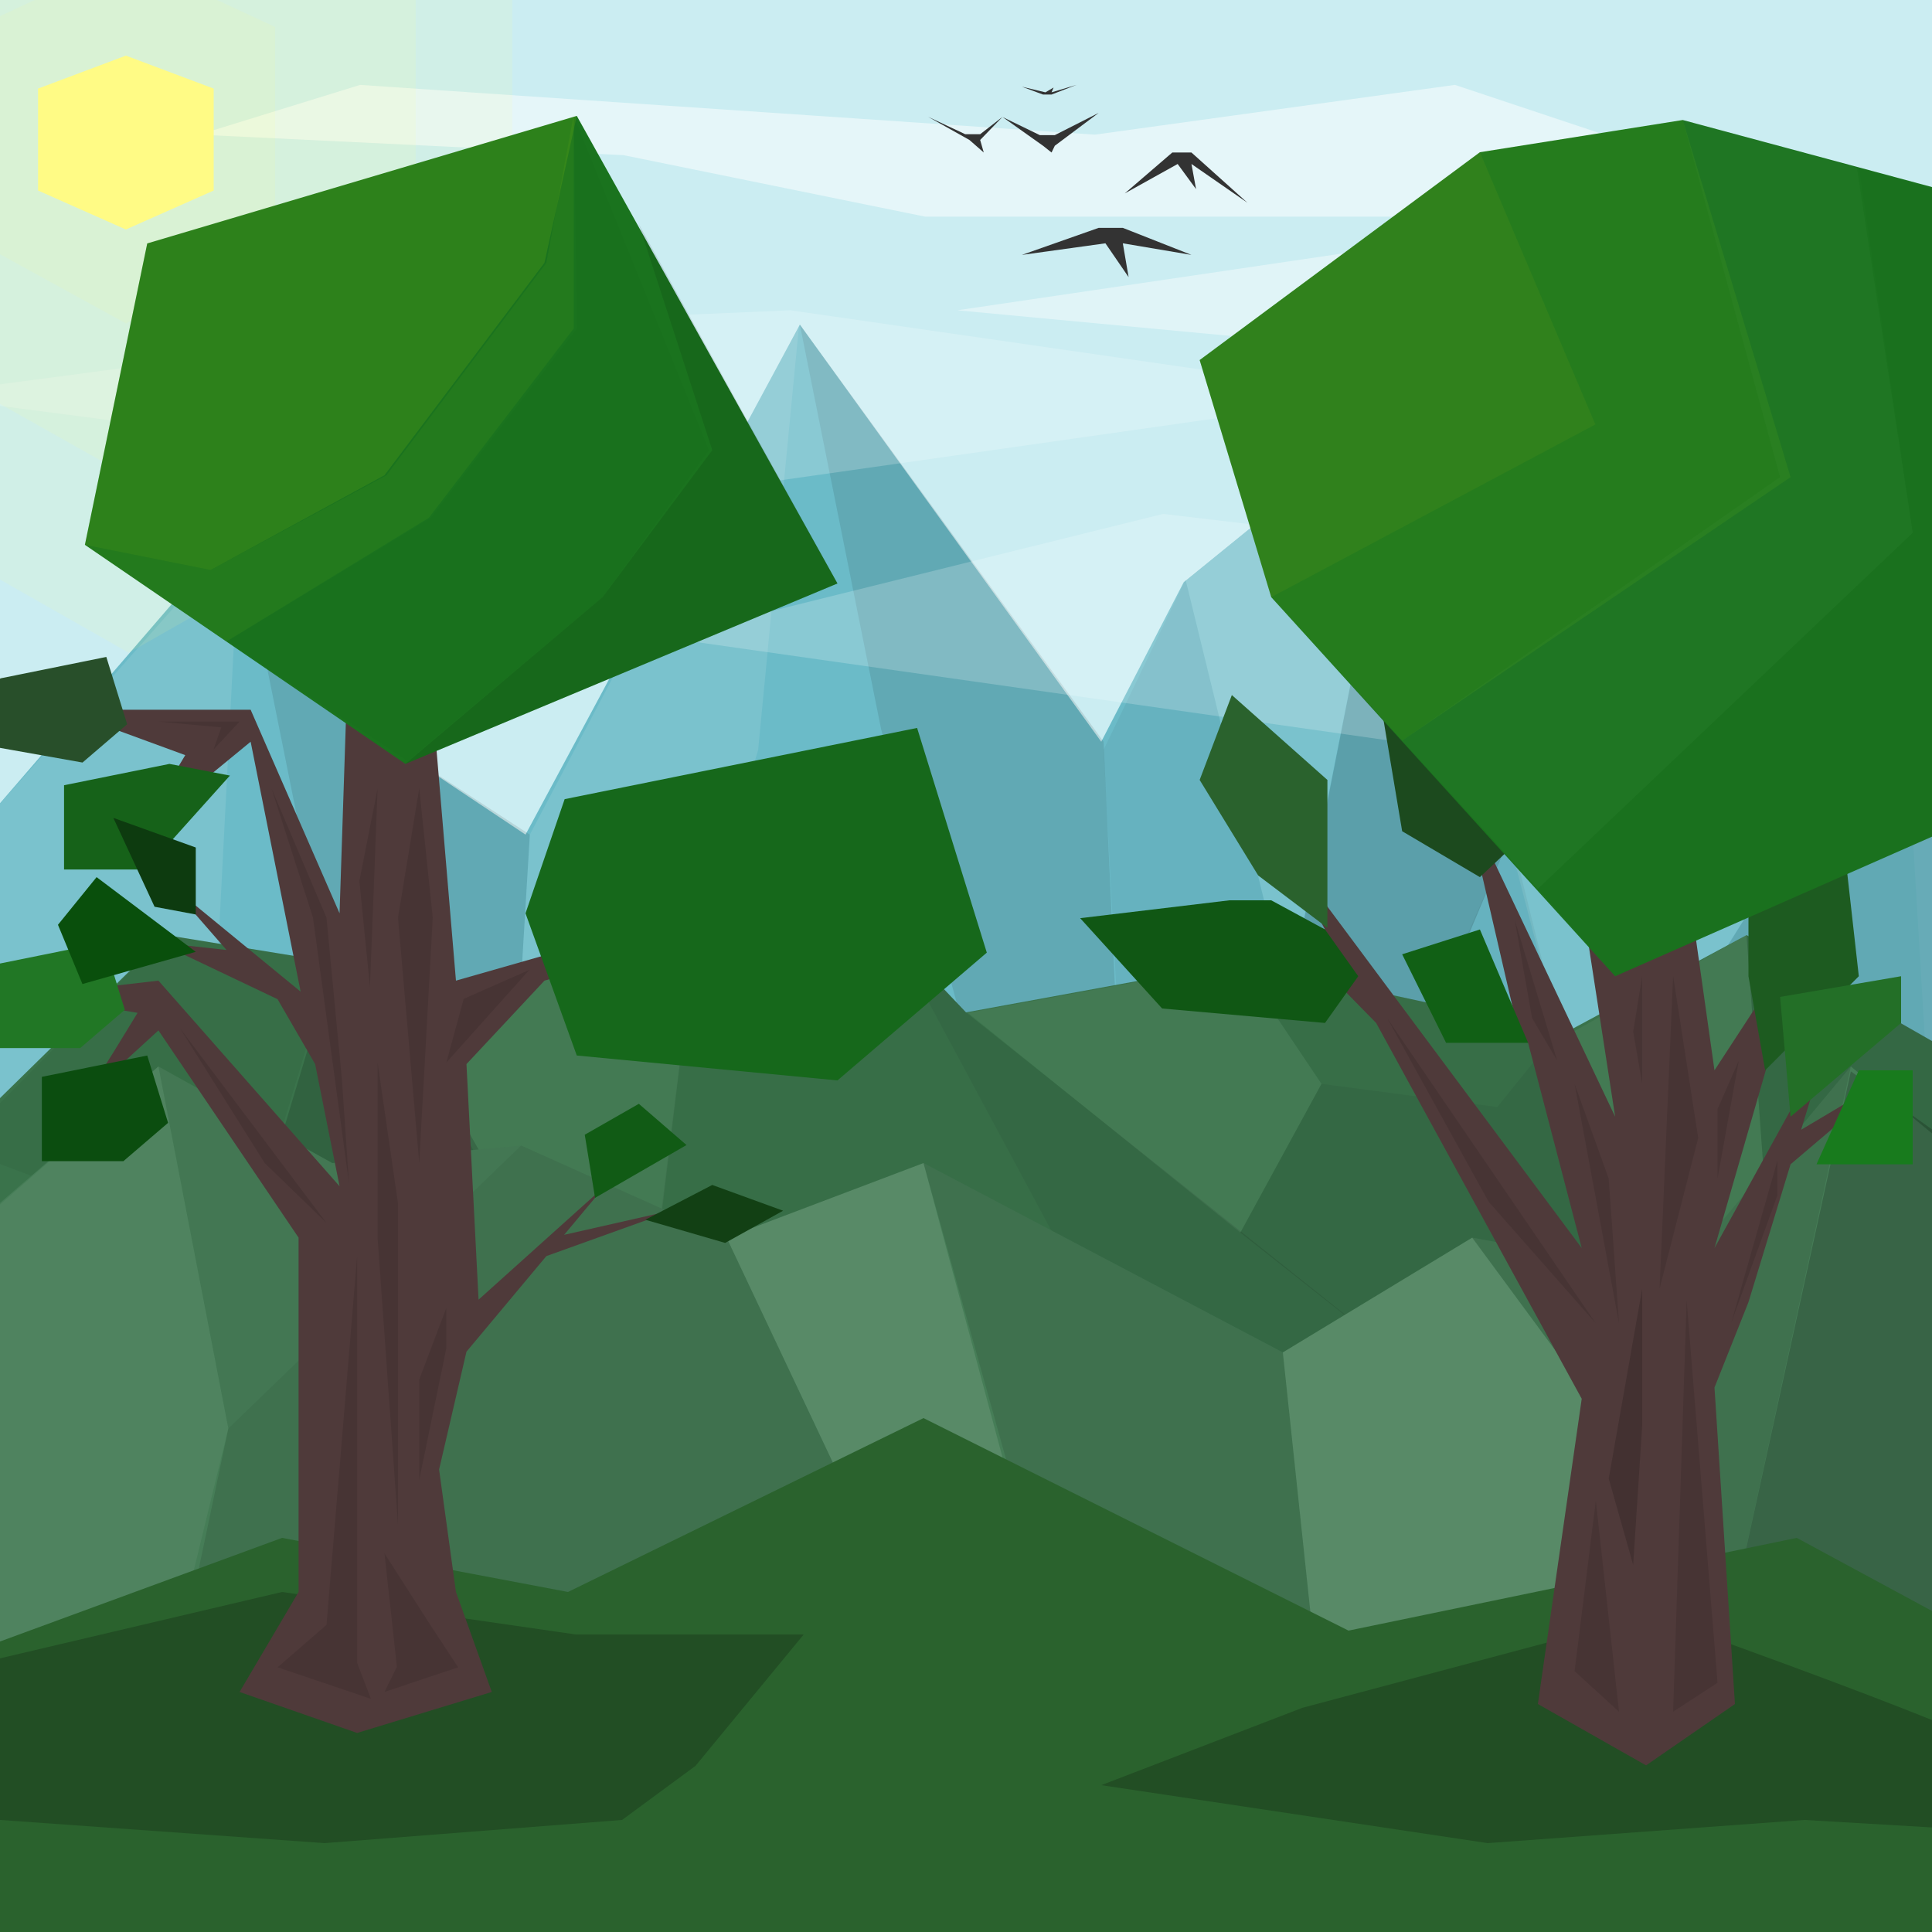 <?xml version="1.0" encoding="UTF-8" standalone="no"?><!-- Generator: Gravit.io --><svg xmlns="http://www.w3.org/2000/svg" xmlns:xlink="http://www.w3.org/1999/xlink" style="isolation:isolate" viewBox="0 0 1000 1000" width="1000pt" height="1000pt"><rect x="0" y="0" width="1000" height="1000" fill="#808080" stroke="none"/><defs><clipPath id="_clipPath_EBYd9CfqcUFkDyVsBPx8dr05CSd89BOT"><rect width="1000" height="1000"/></clipPath></defs><g clip-path="url(#_clipPath_EBYd9CfqcUFkDyVsBPx8dr05CSd89BOT)"><rect x="0" y="0" width="1000" height="1000" transform="matrix(1,0,0,1,0,0)" fill="rgb(203,237,242)"/><g><path d=" M -104 566 L -14 432 L 124 272 L 200.251 383.917 L 236 408 L 272 432 L 414 168 L 570 383.917 L 612.7 301.317 L 698 232 L 782 432 L 984 346 L 1066 408 L 1076 628 L 1000 1000 L 0 1000 L -30 646 L -104 566 Z " fill="rgb(107,187,200)"/><path d=" M 124 276 L 0 416 L 0 1009.091 L 86 1015.152 L 124 276 Z " fill="rgb(255,255,255)" fill-opacity="0.1"/><path d=" M 124.242 275.977 L 246.97 886.584 L 274.242 432 L 200.251 383.917 L 124.242 275.977 Z " fill="rgb(0,0,0)" fill-opacity="0.1"/><path d=" M 413.636 168 L 392.424 388.099 L 246.97 886.584 L 274.242 432 L 413.636 168 Z " fill="rgb(255,255,255)" fill-opacity="0.1"/><path d=" M 571.212 383.917 L 414 168 L 456.061 377.455 L 593.939 875.939 L 571.212 383.917 Z " fill="rgb(0,0,0)" fill-opacity="0.1"/><path d=" M 698 232 L 613.636 300 L 666.667 516.667 L 715.152 272.727 L 698 232 Z " fill="rgb(255,255,255)" fill-opacity="0.1"/><path d=" M 613.636 300 L 571.212 388.099 L 596.97 869.697 L 666.667 516.667 L 613.636 300 Z " fill="rgb(0,0,0)" fill-opacity="0.05"/><path d=" M 715.152 272.727 L 596.97 871.212 L 782 432 L 715.152 272.727 Z " fill="rgb(0,0,0)" fill-opacity="0.15"/><path d=" M 780.303 431.818 L 824.242 600 L 984.848 346 L 780.303 431.818 Z " fill="rgb(255,255,255)" fill-opacity="0.1"/><path d=" M 1000 600 L 984.848 346 L 1103.03 416 L 1000 600 Z " fill="rgb(255,255,255)" fill-opacity="0.05"/><path d=" M 984 346 L 824.242 601.515 L 959.091 918.182 L 1090.909 612.121 L 984 346 Z " fill="rgb(0,0,0)" fill-opacity="0.1"/><path d=" M 782 432 L 824.242 601.515 L 959.091 918.182 L 592 870 L 782 432 Z " fill="rgb(0,0,0)" fill-opacity="0.05"/></g><g><path d=" M -20 588 L 86 484 L 172 498 L 204 524 L 360 484 L 462 484 L 500 524 L 642 498 L 762 524 L 800 540 L 904 484 L 1002 540 L 1074 624 L 1074 720 L 1070 1016 L -78 1014 L -70 722 L -20 588 Z " fill="rgb(58,115,75)"/><path d=" M -22.727 593.939 L 126 650 L 172 498 L 86 484 L -22.727 593.939 Z " fill="rgb(0,0,0)" fill-opacity="0.05"/><path d=" M 360 484 L 204 524 L 328.788 740.909 L 360 484 Z " fill="rgb(255,255,255)" fill-opacity="0.05"/><path d=" M 462 484 L 600 740.909 L 328.788 735 L 360 484 L 462 484 Z " fill="rgb(0,0,0)" fill-opacity="0.05"/><path d=" M 500 524 L 462 484 L 600 740.909 L 753.03 725.758 L 500 524 Z " fill="rgb(0,0,0)" fill-opacity="0.1"/><path d=" M 172.727 498.485 L 125.758 654.545 L 328.788 737.879 L 207.576 524.242 L 172.727 498.485 Z " fill="rgb(0,0,0)" fill-opacity="0.15"/><path d=" M 642 498.485 L 684 561 L 642 638 L 501 524.242 L 642 498.485 Z " fill="rgb(255,255,255)" fill-opacity="0.05"/><path d=" M 800 542 L 775 573 L 684 561 L 642 498.485 L 764 524.242 L 800 542 Z " fill="rgb(0,0,0)" fill-opacity="0.05"/><path d=" M 684 561 L 642 638 L 753.03 725.758 L 925 774 L 800 542 L 775 573 L 684 561 Z " fill="rgb(0,0,0)" fill-opacity="0.1"/><path d=" M 904 484 L 1060 573 L 1000 765 L 925 774 L 904 484 Z " fill="rgb(0,0,0)" fill-opacity="0.1"/><path d=" M 800 542 L 904 484 L 925 774 L 800 542 Z " fill="rgb(255,255,255)" fill-opacity="0.05"/></g><g><path d=" M -62 676 L 82 552 L 172 602 L 269.714 592.919 L 376.096 640.61 L 478 602 L 664 700 L 762 640.61 L 868 660 L 958 552 L 1118 684 L 1084 942 L 1106 1060 L -54 1068 L -50 940 L -62 676 Z " fill="rgb(70,125,87)"/><path d=" M 82 552 L -19.697 640.61 L -78 904 L 84.414 878 L 118.182 739.394 L 82 552 Z " fill="rgb(255,255,255)" fill-opacity="0.05"/><path d=" M 172 602 L 82 552 L 118.182 739.394 L 269.714 592.919 L 172 602 Z " fill="rgb(0,0,0)" fill-opacity="0.05"/><path d=" M 376.096 640.61 L 436.364 768.182 L 70 968 L 118.182 739.394 L 269.714 592.919 L 376.096 640.61 Z " fill="rgb(0,0,0)" fill-opacity="0.1"/><path d=" M 478 602 L 376.096 640.61 L 436.364 768.182 L 580 982 L 478 602 Z " fill="rgb(255,255,255)" fill-opacity="0.1"/><path d=" M 664 700 L 678.788 839.394 L 580 968 L 478 602 L 664 700 Z " fill="rgb(0,0,0)" fill-opacity="0.1"/><path d=" M 762 640.61 L 664 700 L 678.788 839.394 L 720 968 L 898.485 825.758 L 762 640.61 Z " fill="rgb(255,255,255)" fill-opacity="0.1"/><path d=" M 868 660 L 762 640.61 L 898.485 825.758 L 958 552 L 868 660 Z " fill="rgb(0,0,0)" fill-opacity="0.1"/><path d=" M 958 554.545 L 898.485 825.758 L 1031.818 895.455 L 1036.364 610.606 L 958 554.545 Z " fill="rgb(0,0,0)" fill-opacity="0.2"/></g><g><path d=" M -50 868 L 146 796 L 294 824 L 478 734 L 698 844 L 930 796 L 1078 876 L 1074 1038 L -60 1052 L -50 868 Z " fill="rgb(42,98,45)"/><path d=" M -58 872 L 146 824 L 298 846 L 416 846 L 360 914 L 322 942 L 168 954 L 0 942 L -58 872 Z " fill="rgb(0,0,0)" fill-opacity="0.2"/><path d=" M 854 836 L 674 884 L 570 924 L 770 954 L 934 942 L 1138 954 Q 1064 936 1066 924 Q 1068 912 854 836 Z " fill="rgb(0,0,0)" fill-opacity="0.2"/></g><g><path d=" M 103.03 69.697 L 186.364 43.939 L 566.667 69.697 L 753.03 43.939 L 862.121 80.303 L 739.394 112.121 L 478.788 112.121 L 322.727 80.303 L 103.03 69.697 Z " fill="rgb(255,255,255)" fill-opacity="0.5"/><path d=" M 495.455 160.606 L 824.242 112.121 L 1106.061 131.818 L 1168.182 224.242 L 1051.515 186.364 L 883.333 196.97 L 495.455 160.606 Z " fill="rgb(255,255,255)" fill-opacity="0.4"/><path d=" M -42.424 204.545 L 231.818 168.182 L 409.091 160.606 L 713.636 204.545 L 351.515 256.061 L -42.424 204.545 Z " fill="rgb(255,255,255)" fill-opacity="0.2"/><path d=" M 344 330 L 602 266 L 1144 330 L 1192 366 L 724 384 L 344 330 Z " fill="rgb(255,255,255)" fill-opacity="0.2"/></g><g><path d=" M 65.152 28.788 L 19.697 45.857 L 19.697 98.615 L 65.152 118.788 L 110.606 98.615 L 110.606 45.857 L 65.152 28.788 Z " fill="rgb(255,251,133)"/><path d=" M 65.152 -21.97 L -12.121 13.95 L -12.121 124.974 L 65.152 167.424 L 142.424 124.974 L 142.424 13.95 L 65.152 -21.97 Z " fill="rgb(255,251,133)" fill-opacity="0.1"/><path d=" M 73.485 -104.924 L -68.182 -37.539 L -68.182 170.742 L 73.485 250.379 L 215.152 170.742 L 215.152 -37.539 L 73.485 -104.924 Z " fill="rgb(255,251,133)" fill-opacity="0.1"/><path d=" M 66.667 -165.53 L -131.818 -70.056 L -131.818 225.046 L 66.667 337.879 L 265.152 225.046 L 265.152 -70.056 L 66.667 -165.53 Z " fill="rgb(255,251,133)" fill-opacity="0.1"/></g><g><path d=" M 528.917 131.939 L 568.667 117.939 L 581.167 117.939 L 616.695 131.939 L 581.167 125.939 L 584.167 143.439 L 572.167 125.939 L 528.917 131.939 Z " fill="rgb(51,51,51)"/><path d=" M 582.167 100.111 L 606.773 78.939 L 616.695 78.939 L 645.667 104.939 L 616.695 84.882 L 619.076 97.882 L 609.551 84.882 L 582.167 100.111 Z " fill="rgb(51,51,51)"/><path d=" M 480.417 60.468 L 499.598 69.468 L 507.332 69.468 L 518.917 60.468 L 507.332 72.439 L 509.189 78.939 L 501.764 72.439 L 480.417 60.468 Z " fill="rgb(51,51,51)"/><path d=" M 518.917 60.575 L 538.195 69.939 L 545.968 69.939 L 568.667 58.439 L 545.968 75.439 L 544.278 78.939 L 539.864 75.439 L 518.917 60.575 Z " fill="rgb(51,51,51)"/><path d=" M 528.917 44.868 L 539.864 48.939 L 544.278 48.939 L 557.167 43.939 L 544.278 47.797 L 545.337 45.297 L 541.099 47.797 L 528.917 44.868 Z " fill="rgb(51,51,51)"/></g><g><g><path d=" M 184.848 896.97 L 124 875.758 L 154.545 824 L 154.545 640.61 L 82 533.333 L 43.939 568.182 L 58.889 544.376 L 71.212 524.242 L 16.667 515.152 L 82 507.576 L 175.758 614 L 163.111 550.778 L 143.677 517.187 L 82 487.818 L 117.253 491.705 L 87 457 L 155.609 513.278 L 129.732 383.917 L 71.212 432 L 95.886 390.864 L 31.818 367.359 L 129.732 367.359 L 175.758 472.727 L 184.848 196.97 L 209.834 196.97 L 236 507.576 L 358 472.727 L 401.515 472.727 L 281.818 507.576 L 241.444 550.778 L 247.706 672.699 L 313 614 L 291.984 639.151 L 350 626 L 282.791 650.154 L 241.444 699.638 L 227.273 760.606 L 236 824 L 254.545 875.758 L 184.848 896.97 Z " fill="rgb(79,58,58)"/><path d=" M 143.677 863 L 169 841 L 184.848 650.154 L 184.848 860.667 L 192 879.333 L 143.677 863 Z " fill="rgb(0,0,0)" fill-opacity="0.1"/><path d=" M 237.152 863 L 222.697 841 L 199 804 L 205.424 862.73 L 199 875.758 L 237.152 863 Z " fill="rgb(0,0,0)" fill-opacity="0.1"/><path d=" M 76.212 546.333 L 87 581.182 L 63.889 601 L 21.667 601 L 21.667 557.376 L 76.212 546.333 Z " fill="rgb(11,77,15)"/><path d=" M 53.818 487.818 L 64.606 522.667 L 41.495 542.485 L -0.727 542.485 L -0.727 498.861 L 53.818 487.818 Z " fill="rgb(33,119,37)"/><path d=" M 87.697 395.394 L 119 401.437 L 75.374 450.061 L 33.152 450.061 L 33.152 406.437 L 87.697 395.394 Z " fill="rgb(22,98,25)"/><path d=" M 55.03 340.026 L 65.818 374.874 L 42.707 394.692 L 6.662 388.281 L -58 376.779 L 0.485 351.069 L 55.03 340.026 Z " fill="rgb(40,79,42)"/><path d=" M 298.543 59.982 L 433.475 302 L 209.834 395.394 L 43.939 282 L 76.212 126 L 298.543 59.982 Z " fill="rgb(26,115,30)"/><path d=" M 312 309 L 368.667 233 L 330.667 116 L 433.475 302 L 209.834 395.394 L 312 309 Z " fill="rgb(0,0,0)" fill-opacity="0.1"/><path d=" M 109 295 L 199 246 L 281.818 136 L 298.543 59.982 L 76.212 126 L 43.939 282 L 109 295 Z " fill="rgb(225,255,0)" fill-opacity="0.1"/><path d=" M 474.688 376.779 L 510.768 493.081 L 433.475 559.221 L 298.543 546.333 L 272 472.727 L 292.262 413.634 L 474.688 376.779 Z " fill="rgb(22,104,27)"/><path d=" M 308 620 L 302.667 587.333 L 330.667 571.333 L 355.333 592.667 L 308 620 Z " fill="rgb(17,91,21)"/><path d=" M 334 631.333 L 368.667 613.333 L 405.333 626.667 L 375.333 643.333 L 334 631.333 Z " fill="rgb(18,64,20)"/><path d=" M 101.333 473.333 L 101.333 438.667 L 58.667 423.333 L 80 469.333 L 101.333 473.333 Z " fill="rgb(13,59,15)"/><path d=" M 101.333 492.667 L 50 454 L 30 478.667 L 42.667 509.333 L 101.333 492.667 Z " fill="rgb(9,79,12)"/><path d=" M 297 170 L 297 59 L 282.791 136 L 200 246 L 109 295 L 43.939 282 L 117.253 332 L 222 268 L 297 170 Z " fill="rgb(208,255,0)" fill-opacity="0.05"/><path d=" M 297 59.982 L 367 233 L 312 309 L 211 394 L 117.253 332 L 223 268 L 298.543 170 L 297 59.982 Z " fill="rgb(0,0,0)" fill-opacity="0.02"/></g><g><path d=" M 162 475 L 140.5 408 L 169 475 L 177 559 L 180.667 612.667 L 162 475 Z " fill="rgb(0,0,0)" fill-opacity="0.1"/><path d=" M 231 677 L 217 714 L 217 766 L 231 698 L 231 677 Z " fill="rgb(0,0,0)" fill-opacity="0.1"/><path d=" M 93 532 L 137 602 L 169 633 L 93 532 Z " fill="rgb(0,0,0)" fill-opacity="0.1"/><path d=" M 274 502 L 240 517 L 231 550 L 274 502 Z " fill="rgb(0,0,0)" fill-opacity="0.1"/><path d=" M 217 408 L 206 475 L 217 602 L 224 475 L 217 408 Z " fill="rgb(0,0,0)" fill-opacity="0.1"/><path d=" M 206 789.333 L 195.455 640.909 L 195.455 550 L 206 622.727 L 206 789.333 Z " fill="rgb(0,0,0)" fill-opacity="0.1"/><path d=" M 195.455 408 L 186 456 L 191.5 511 L 195.455 408 Z " fill="rgb(0,0,0)" fill-opacity="0.1"/><path d=" M 82 373.5 L 124 373.5 L 110.5 388 L 114.5 376.5 L 82 373.5 Z " fill="rgb(0,0,0)" fill-opacity="0.1"/></g></g><g><g><path d=" M 836 454 L 804.432 318 L 818.697 413.634 L 818.697 425 L 766 349.903 L 818.697 466 L 836 578 L 758 413.634 L 783.097 522 L 758 516 L 790.944 539.753 L 818.697 646 L 658 430.242 L 685.82 481.098 L 650 466 L 712.289 529.483 L 818.697 724 L 796 882 L 852 913.758 L 898 882 L 887.415 718.167 L 905 674 L 926.796 602.632 L 984 554 L 932.251 584.771 L 946 539.753 L 887.415 646 L 935 481.098 L 887.415 554 L 876.281 475.243 L 990 330 L 940.216 375.135 L 946 318 L 921.379 392.212 L 871 437.886 L 887.415 222 L 857.291 349.903 L 852 170 L 836 454 Z " fill="rgb(79,58,58)"/><path d=" M 651.241 453.148 L 620.938 403.693 L 637.605 359.754 L 687.062 403.693 L 687.062 480.246 L 651.241 453.148 Z " fill="rgb(42,98,45)"/><path d=" M 703.03 505.291 L 685.82 481.098 L 658 466 L 636.364 466 L 559.091 475.243 L 601.515 522 L 685.82 529.483 L 703.03 505.291 Z " fill="rgb(16,87,20)"/><path d=" M 790.944 539.753 L 748.485 539.753 L 725.758 493.939 L 766 481.098 L 790.944 539.753 Z " fill="rgb(17,96,21)"/><path d=" M 766 454 L 725.758 430.242 L 712.289 349.903 L 758 403.693 L 783.097 437.886 L 766 454 Z " fill="rgb(28,74,30)"/><path d=" M 796 413.634 L 725.758 349.903 L 748.485 286.364 L 783.097 330 L 796 413.634 Z " fill="rgb(42,98,45)"/><path d=" M 836 403.693 L 818.697 413.634 L 748.485 330 L 796 237.879 L 818.697 286.364 L 836 403.693 Z " fill="rgb(42,98,45)"/><path d=" M 913.636 403.693 L 935 286.364 L 974.242 286.364 L 954.545 339.394 L 913.636 403.693 Z " fill="rgb(42,98,45)"/><path d=" M 905 505.291 L 905 466 L 954.545 437.886 L 962.121 505.291 L 951.909 515.55 L 913.636 554 L 905 505.291 Z " fill="rgb(29,91,32)"/><path d=" M 926.796 578 L 921.379 516 L 984 505.291 L 984 529.483 L 926.796 578 Z " fill="rgb(35,111,39)"/><path d=" M 940.216 602.632 L 962.121 554 L 990 554 L 990 602.632 L 940.216 602.632 Z " fill="rgb(24,123,29)"/><path d=" M 932.251 403.693 L 984 298.485 L 1040.909 286.364 L 1040.909 339.394 L 932.251 403.693 Z " fill="rgb(42,98,45)"/><path d=" M 1066.667 403.693 L 836 505.291 L 658 309.091 L 620.938 186.364 L 766 78.788 L 871 62.121 L 1107.576 125.758 L 1066.667 403.693 Z " fill="rgb(27,115,31)"/><path d=" M 766 78.788 L 825.758 219.697 L 658 309.091 L 620.938 186.364 L 766 78.788 Z " fill="rgb(242,255,0)" fill-opacity="0.1"/><path d=" M 871 62.121 L 926.796 246.97 L 725.758 383.333 L 658 309.091 L 825.758 219.697 L 766 78.788 L 871 62.121 Z " fill="rgb(179,255,0)" fill-opacity="0.07"/><path d=" M 961.121 86.909 L 990 275.758 L 796 460 L 725.758 383.333 L 921.379 246.97 L 871 62.121 L 961.121 86.909 Z " fill="rgb(255,255,255)" fill-opacity="0.02"/><path d=" M 836 505.291 L 796 460 L 990 275.758 L 962.121 86.909 L 1023 104 L 1093 392.212 L 836 505.291 Z " fill="rgb(0,0,0)" fill-opacity="0.02"/></g><g><path d=" M 866 505 L 859 667 L 879 589 L 866 505 Z " fill="rgb(0,0,0)" fill-opacity="0.1"/><path d=" M 826 776.667 L 815 865 L 838 886 L 826 776.667 Z " fill="rgb(0,0,0)" fill-opacity="0.1"/><path d=" M 866 886 L 889 871 L 873 673 L 866 886 Z " fill="rgb(0,0,0)" fill-opacity="0.1"/><path d=" M 770.5 622 L 718 527 L 826 685 L 770.5 622 Z " fill="rgb(0,0,0)" fill-opacity="0.1"/><path d=" M 784 476 L 793 527 L 806 549 L 784 476 Z " fill="rgb(0,0,0)" fill-opacity="0.1"/><path d=" M 815 561 L 832.667 610 L 838 685 L 815 561 Z " fill="rgb(0,0,0)" fill-opacity="0.1"/><path d=" M 850 505 L 845.333 534 L 850 561 L 850 505 Z " fill="rgb(0,0,0)" fill-opacity="0.1"/><path d=" M 900 549 L 889 574 L 889 610 L 900 549 Z " fill="rgb(0,0,0)" fill-opacity="0.1"/><path d=" M 920 600.667 L 896 685 L 920 618.667 L 920 600.667 Z " fill="rgb(0,0,0)" fill-opacity="0.1"/><path d=" M 850 667 L 832.667 765.333 L 845.333 810 L 850 738 L 850 667 Z " fill="rgb(0,0,0)" fill-opacity="0.15"/></g></g></g></svg>